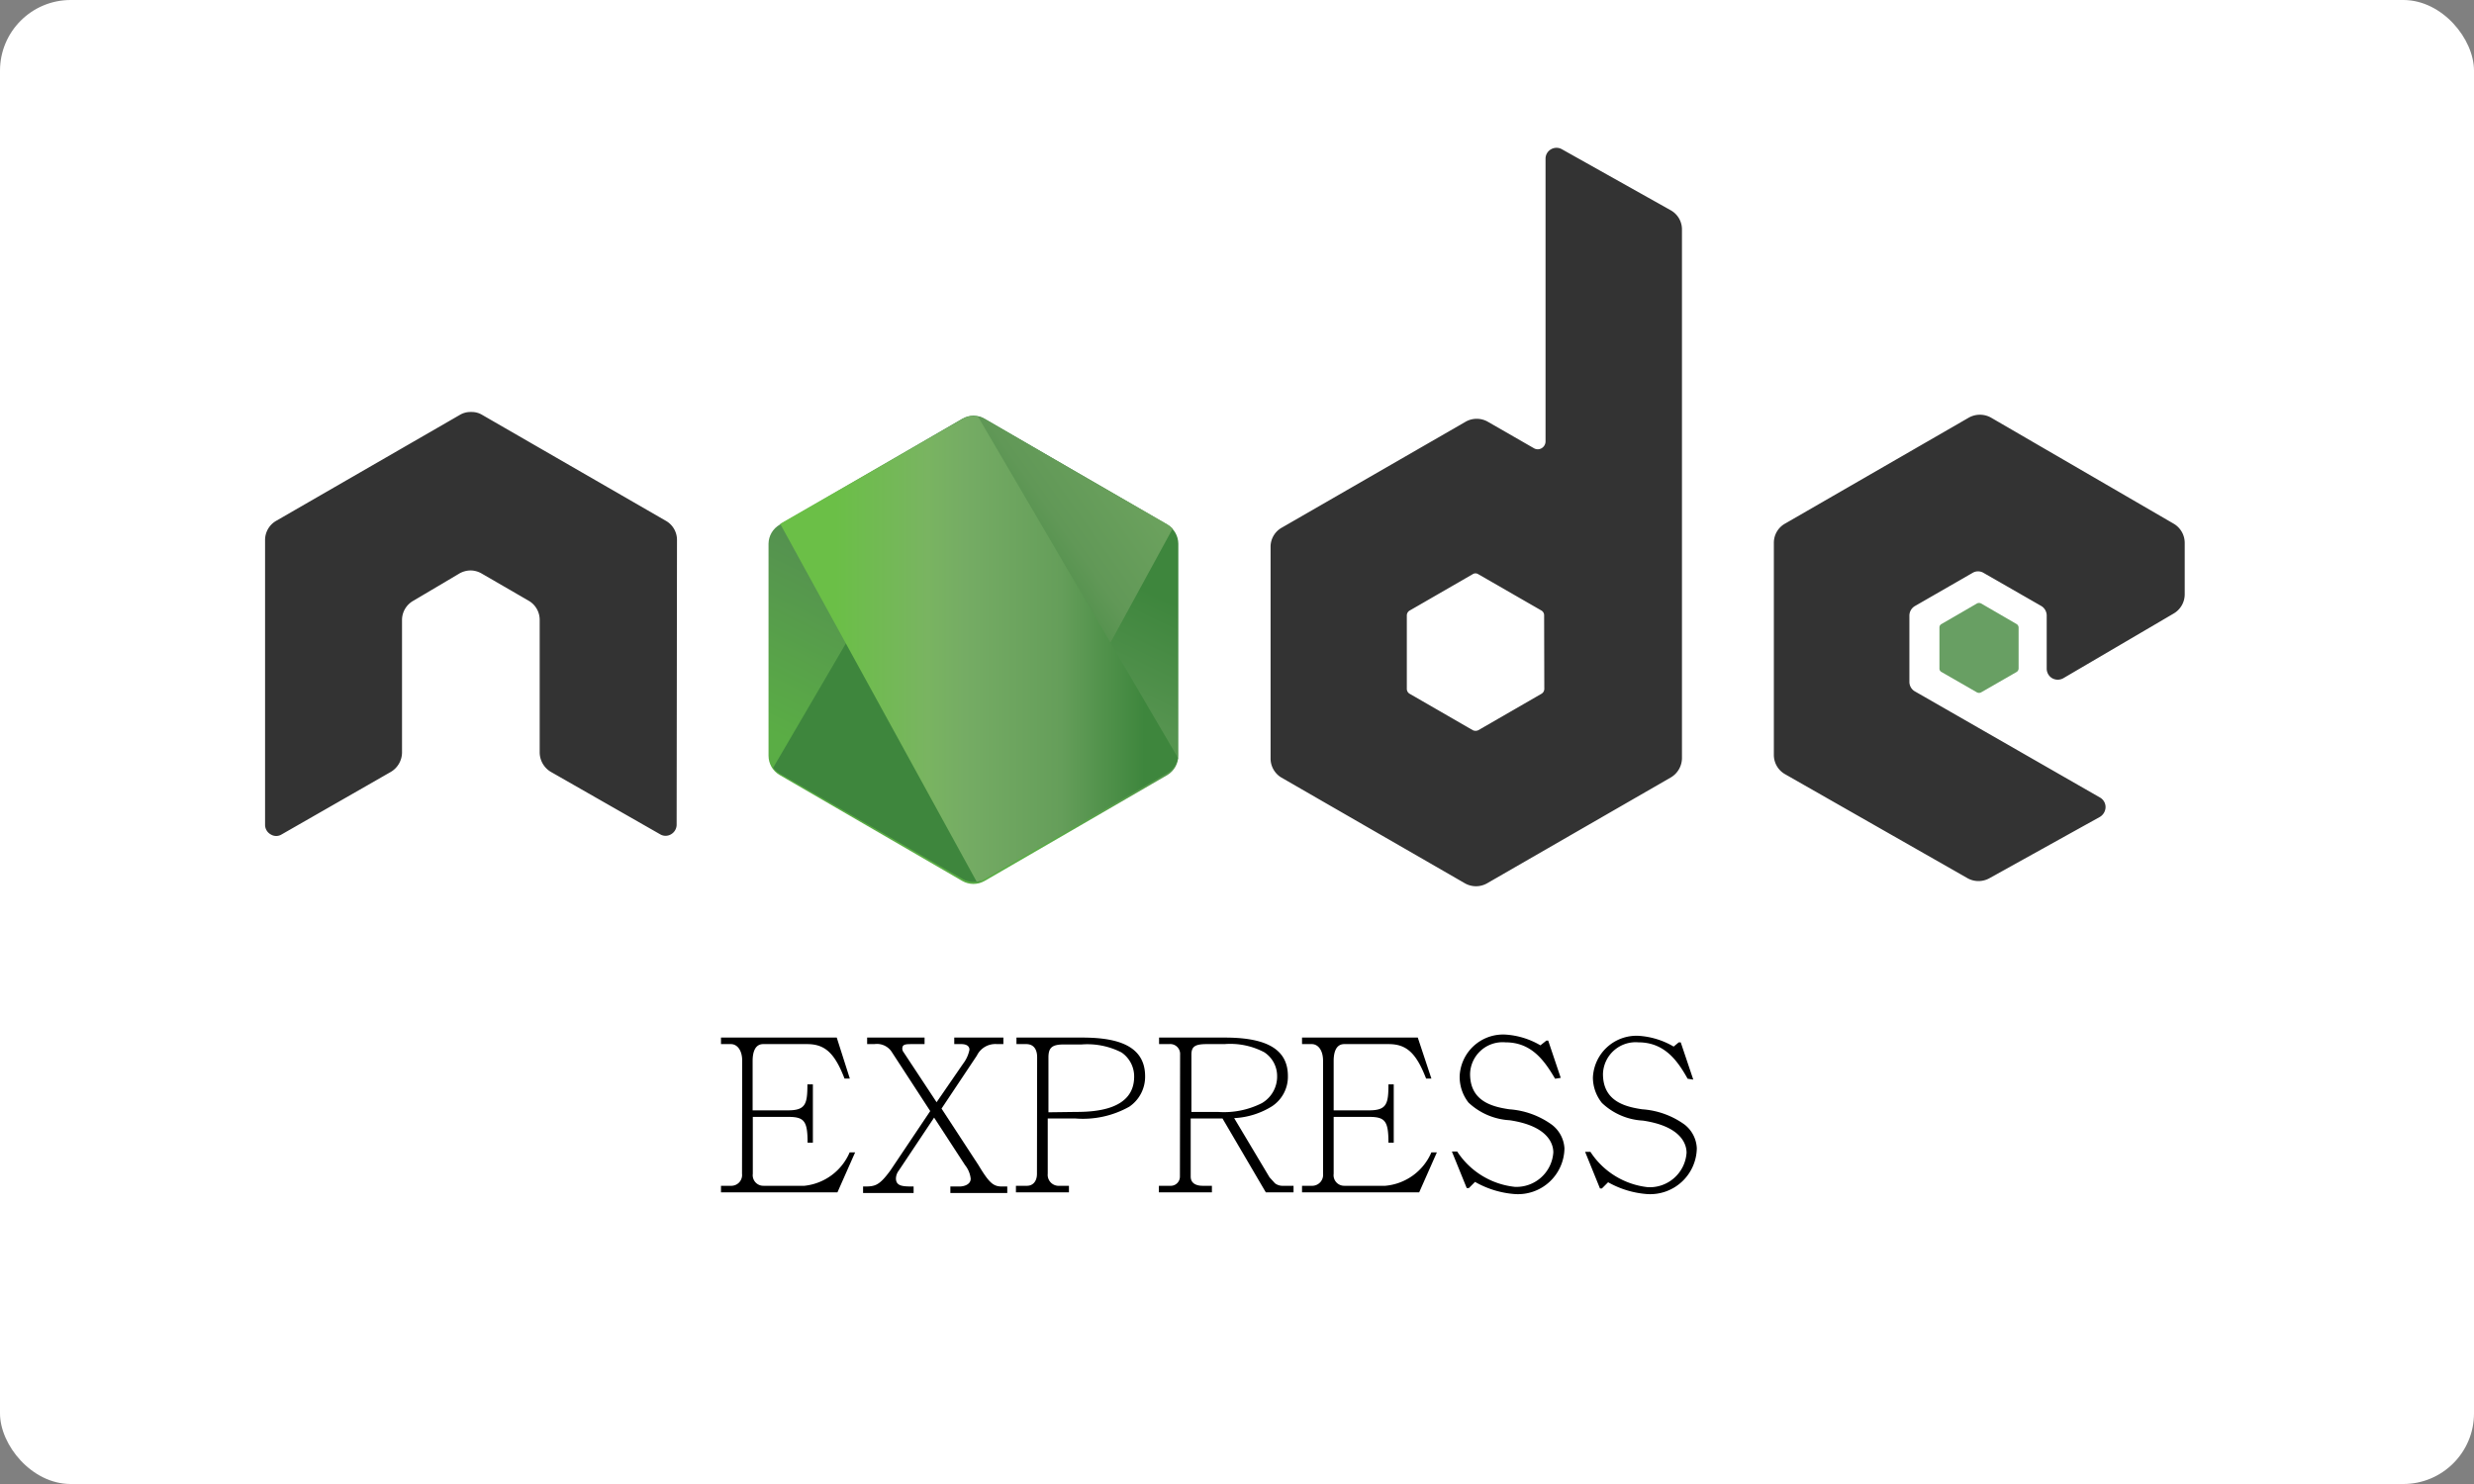 <svg id="Camada_1" data-name="Camada 1" xmlns="http://www.w3.org/2000/svg" xmlns:xlink="http://www.w3.org/1999/xlink" viewBox="0 0 140 84"><rect x="0" y="0" width="140" height="84" fill="#808080" stroke="none"/><defs><style>.cls-1{fill:none;}.cls-2{fill:#fff;}.cls-3{fill:#333;}.cls-4{fill:#689f63;}.cls-5{clip-path:url(#clip-path);}.cls-6{fill:url(#Gradiente_sem_nome_4);}.cls-7{clip-path:url(#clip-path-2);}.cls-8{fill:url(#Gradiente_sem_nome_2);}.cls-9{clip-path:url(#clip-path-3);}.cls-10{fill:url(#Gradiente_sem_nome_3);}</style><clipPath id="clip-path"><path class="cls-1" d="M54.46,23.7l-10.34,6a1.26,1.26,0,0,0-.63,1.08v12a1.26,1.26,0,0,0,.63,1.09l10.34,6a1.27,1.27,0,0,0,1.25,0l10.35-6a1.28,1.28,0,0,0,.62-1.09v-12a1.27,1.27,0,0,0-.62-1.08l-10.35-6a1.26,1.26,0,0,0-.62-.17,1.29,1.29,0,0,0-.63.17"/></clipPath><linearGradient id="Gradiente_sem_nome_4" x1="0.01" y1="82.29" x2="0.3" y2="82.29" gradientTransform="matrix(-50.75, 103.54, 103.54, 50.75, -8456.47, -4155.78)" gradientUnits="userSpaceOnUse"><stop offset="0.3" stop-color="#3e863d"/><stop offset="0.5" stop-color="#55934f"/><stop offset="0.8" stop-color="#5aad45"/></linearGradient><clipPath id="clip-path-2"><path class="cls-1" d="M43.75,43.46a1.31,1.31,0,0,0,.37.33L53,48.91l1.48.85a1.21,1.21,0,0,0,.72.16,1.09,1.09,0,0,0,.25,0l10.91-20a1.63,1.63,0,0,0-.29-.23l-6.78-3.91L55.7,23.7a1.27,1.27,0,0,0-.32-.13Z"/></clipPath><linearGradient id="Gradiente_sem_nome_2" x1="-0.38" y1="85.09" x2="-0.18" y2="85.09" gradientTransform="matrix(142.41, -105.22, -105.22, -142.41, 9047.83, 12124.06)" gradientUnits="userSpaceOnUse"><stop offset="0.57" stop-color="#3e863d"/><stop offset="0.72" stop-color="#619857"/><stop offset="1" stop-color="#76ac64"/></linearGradient><clipPath id="clip-path-3"><path class="cls-1" d="M55,23.54a1.33,1.33,0,0,0-.5.16L44.15,29.65,55.27,49.91a1.2,1.2,0,0,0,.45-.15l10.34-6a1.24,1.24,0,0,0,.6-.86L55.33,23.56l-.26,0H55"/></clipPath><linearGradient id="Gradiente_sem_nome_3" x1="-0.84" y1="84.9" x2="-0.66" y2="84.9" gradientTransform="matrix(129.89, 0, 0, -129.89, 152.74, 11064.87)" gradientUnits="userSpaceOnUse"><stop offset="0.16" stop-color="#6bbf47"/><stop offset="0.38" stop-color="#79b461"/><stop offset="0.47" stop-color="#75ac64"/><stop offset="0.7" stop-color="#659e5a"/><stop offset="0.9" stop-color="#3e863d"/></linearGradient></defs><title>project</title><rect class="cls-2" width="140" height="84" rx="4" ry="4"/><path class="cls-3" d="M38.31,30.57a1.24,1.24,0,0,0-.63-1.09l-10.4-6a1.14,1.14,0,0,0-.57-.16H26.6a1.17,1.17,0,0,0-.57.16l-10.4,6A1.25,1.25,0,0,0,15,30.57l0,16.11a.62.62,0,0,0,.32.55.58.58,0,0,0,.62,0l6.18-3.54a1.29,1.29,0,0,0,.63-1.09V35.07A1.25,1.25,0,0,1,23.4,34L26,32.46a1.29,1.29,0,0,1,.63-.17,1.26,1.26,0,0,1,.62.17L29.91,34a1.25,1.25,0,0,1,.63,1.09V42.6a1.29,1.29,0,0,0,.63,1.09l6.18,3.53a.6.6,0,0,0,.63,0,.63.63,0,0,0,.31-.54ZM87.39,39a.32.32,0,0,1-.16.27l-3.57,2.06a.36.36,0,0,1-.32,0l-3.57-2.06a.32.32,0,0,1-.16-.27V34.83a.32.32,0,0,1,.16-.27l3.57-2.06a.29.29,0,0,1,.31,0l3.58,2.06a.31.31,0,0,1,.15.27Zm1-30.55a.62.62,0,0,0-.62,0,.61.61,0,0,0-.31.54v16a.45.45,0,0,1-.22.38.43.43,0,0,1-.44,0l-2.61-1.5a1.27,1.27,0,0,0-1.25,0l-10.41,6a1.24,1.24,0,0,0-.63,1.08v12A1.26,1.26,0,0,0,72.49,44L82.9,50a1.27,1.27,0,0,0,1.25,0l10.41-6a1.28,1.28,0,0,0,.62-1.09V13a1.24,1.24,0,0,0-.64-1.1ZM123,34.73a1.26,1.26,0,0,0,.63-1.09V30.73a1.26,1.26,0,0,0-.63-1.09l-10.33-6a1.29,1.29,0,0,0-1.26,0l-10.4,6a1.24,1.24,0,0,0-.63,1.09v12a1.25,1.25,0,0,0,.63,1.09l10.33,5.89a1.27,1.27,0,0,0,1.24,0l6.25-3.47a.66.66,0,0,0,.32-.55.62.62,0,0,0-.32-.55l-10.46-6a.62.62,0,0,1-.32-.55V34.85a.63.63,0,0,1,.32-.55l3.25-1.87a.6.6,0,0,1,.63,0l3.26,1.87a.63.63,0,0,1,.31.55v3a.63.63,0,0,0,.31.54.64.64,0,0,0,.63,0Z"/><path class="cls-4" d="M111.87,34.16a.25.25,0,0,1,.24,0l2,1.16a.24.24,0,0,1,.12.2v2.31a.24.24,0,0,1-.12.21l-2,1.15a.25.25,0,0,1-.24,0l-2-1.15a.22.22,0,0,1-.12-.21V35.52a.22.22,0,0,1,.12-.2Z"/><g class="cls-5"><path class="cls-6" d="M77.13,28.66,48,14.37,33,44.86,62.19,59.15Z"/></g><g class="cls-7"><path class="cls-8" d="M31.15,32.88,51.73,60.74,79,40.63,58.37,12.77Z"/></g><g class="cls-9"><path class="cls-10" d="M44.15,23.54V49.91H66.66V23.54Z"/></g><path d="M42,60.05c0-.63-.3-.95-.64-.95H40.8v-.37h6.55l.74,2.32h-.3c-.56-1.45-1.11-1.95-2.12-1.95H43.19c-.53,0-.6.6-.6.95v2.8h2c1,0,1.1-.36,1.1-1.47H46v3.3h-.3c0-1.23-.19-1.46-1.1-1.46h-2v3.22a.6.6,0,0,0,.61.68h2.31a3.14,3.14,0,0,0,2.56-1.89h.31l-1,2.26H40.8v-.37h.61a.61.61,0,0,0,.58-.68Z"/><path d="M52.64,62.89l-2.16-3.32a1,1,0,0,0-1-.47h-.41v-.37h3.25v.37h-.66c-.41,0-.6,0-.6.26a.35.35,0,0,0,.08.21L53,62.39l1.5-2.18a1.9,1.9,0,0,0,.36-.79c0-.15-.09-.33-.51-.32H54v-.37h2.78v.37h-.36a1.16,1.16,0,0,0-1.14.65l-2,3,2.09,3.2c.6,1,.84,1.21,1.32,1.21H57v.37H53.78v-.37h.52c.25,0,.63-.11.63-.44a1.47,1.47,0,0,0-.32-.77l-1.75-2.69-2,3a.77.77,0,0,0-.16.44c0,.46.42.46,1,.46v.37H48.84v-.37c.65,0,.88,0,1.54-.9Z"/><path d="M58.69,59.84c0-.41-.17-.74-.62-.74h-.55v-.37h3.69c1.71,0,3.59.3,3.59,2.19a2.05,2.05,0,0,1-.89,1.72,5.35,5.35,0,0,1-3.06.67H59.29v3.13a.62.62,0,0,0,.67.68h.53v.37h-3v-.37h.63c.32,0,.56-.24.56-.68Zm2.16,3.1c1.07,0,3.33-.09,3.33-2a1.64,1.64,0,0,0-.72-1.37,4.24,4.24,0,0,0-2.25-.45h-1c-.68,0-.88.18-.88.74v3.1Z"/><path d="M66.78,59.7a.56.56,0,0,0-.62-.6h-.57v-.37h3.7c2,0,3.59.45,3.59,2.17a2,2,0,0,1-.9,1.72,4.46,4.46,0,0,1-2.14.67l2,3.35.31.34a.71.71,0,0,0,.47.14h.58v.37H71.63l-2.45-4.18h-1.8V66.6c0,.48.49.52.66.52h.54v.37h-3v-.37h.63a.52.52,0,0,0,.56-.52Zm2.15,3.24a4.75,4.75,0,0,0,2.48-.5,1.74,1.74,0,0,0,.86-1.54,1.6,1.6,0,0,0-.73-1.34,4.13,4.13,0,0,0-2.25-.46h-1c-.67,0-.87.14-.87.6v3.24Z"/><path d="M74.87,60.05c0-.63-.3-.95-.64-.95h-.55v-.37h6.55L81,61.05h-.3c-.56-1.45-1.11-1.95-2.12-1.95H76.07c-.53,0-.6.6-.6.95v2.8h2c1,0,1.1-.36,1.1-1.47h.3v3.3h-.3c0-1.23-.19-1.46-1.1-1.46h-2v3.22a.6.6,0,0,0,.61.68h2.31A3.14,3.14,0,0,0,81,65.23h.31l-1,2.26H73.68v-.37h.61a.62.62,0,0,0,.58-.68Z"/><path d="M88,61.06C87.38,60,86.65,59,85.19,59a1.84,1.84,0,0,0-2,1.79c0,1.51,1.19,1.85,2.22,2a4.68,4.68,0,0,1,2.39.86A1.81,1.81,0,0,1,88.53,65a2.63,2.63,0,0,1-2.79,2.59,5.33,5.33,0,0,1-2.27-.69l-.35.35H83l-.84-2.07h.3a4.45,4.45,0,0,0,3.26,2,2.09,2.09,0,0,0,2.18-1.95c0-.55-.38-1.51-2.47-1.82a3.7,3.7,0,0,1-2.33-1,2.36,2.36,0,0,1-.5-1.48,2.46,2.46,0,0,1,2.57-2.37,4.44,4.44,0,0,1,2,.61l.34-.27h.1l.71,2.11Z"/><path d="M95.5,61.06C94.91,60,94.17,59,92.71,59a1.85,1.85,0,0,0-2,1.79c0,1.51,1.19,1.85,2.22,2a4.64,4.64,0,0,1,2.39.86,1.79,1.79,0,0,1,.7,1.35,2.64,2.64,0,0,1-2.8,2.59A5.29,5.29,0,0,1,91,66.92l-.35.35h-.11L89.7,65.2H90a4.45,4.45,0,0,0,3.26,2,2.09,2.09,0,0,0,2.18-1.95c0-.55-.38-1.51-2.47-1.82a3.64,3.64,0,0,1-2.32-1A2.31,2.31,0,0,1,90.14,61a2.47,2.47,0,0,1,2.57-2.37,4.47,4.47,0,0,1,2,.61L95,59h.11l.71,2.11Z"/></svg>